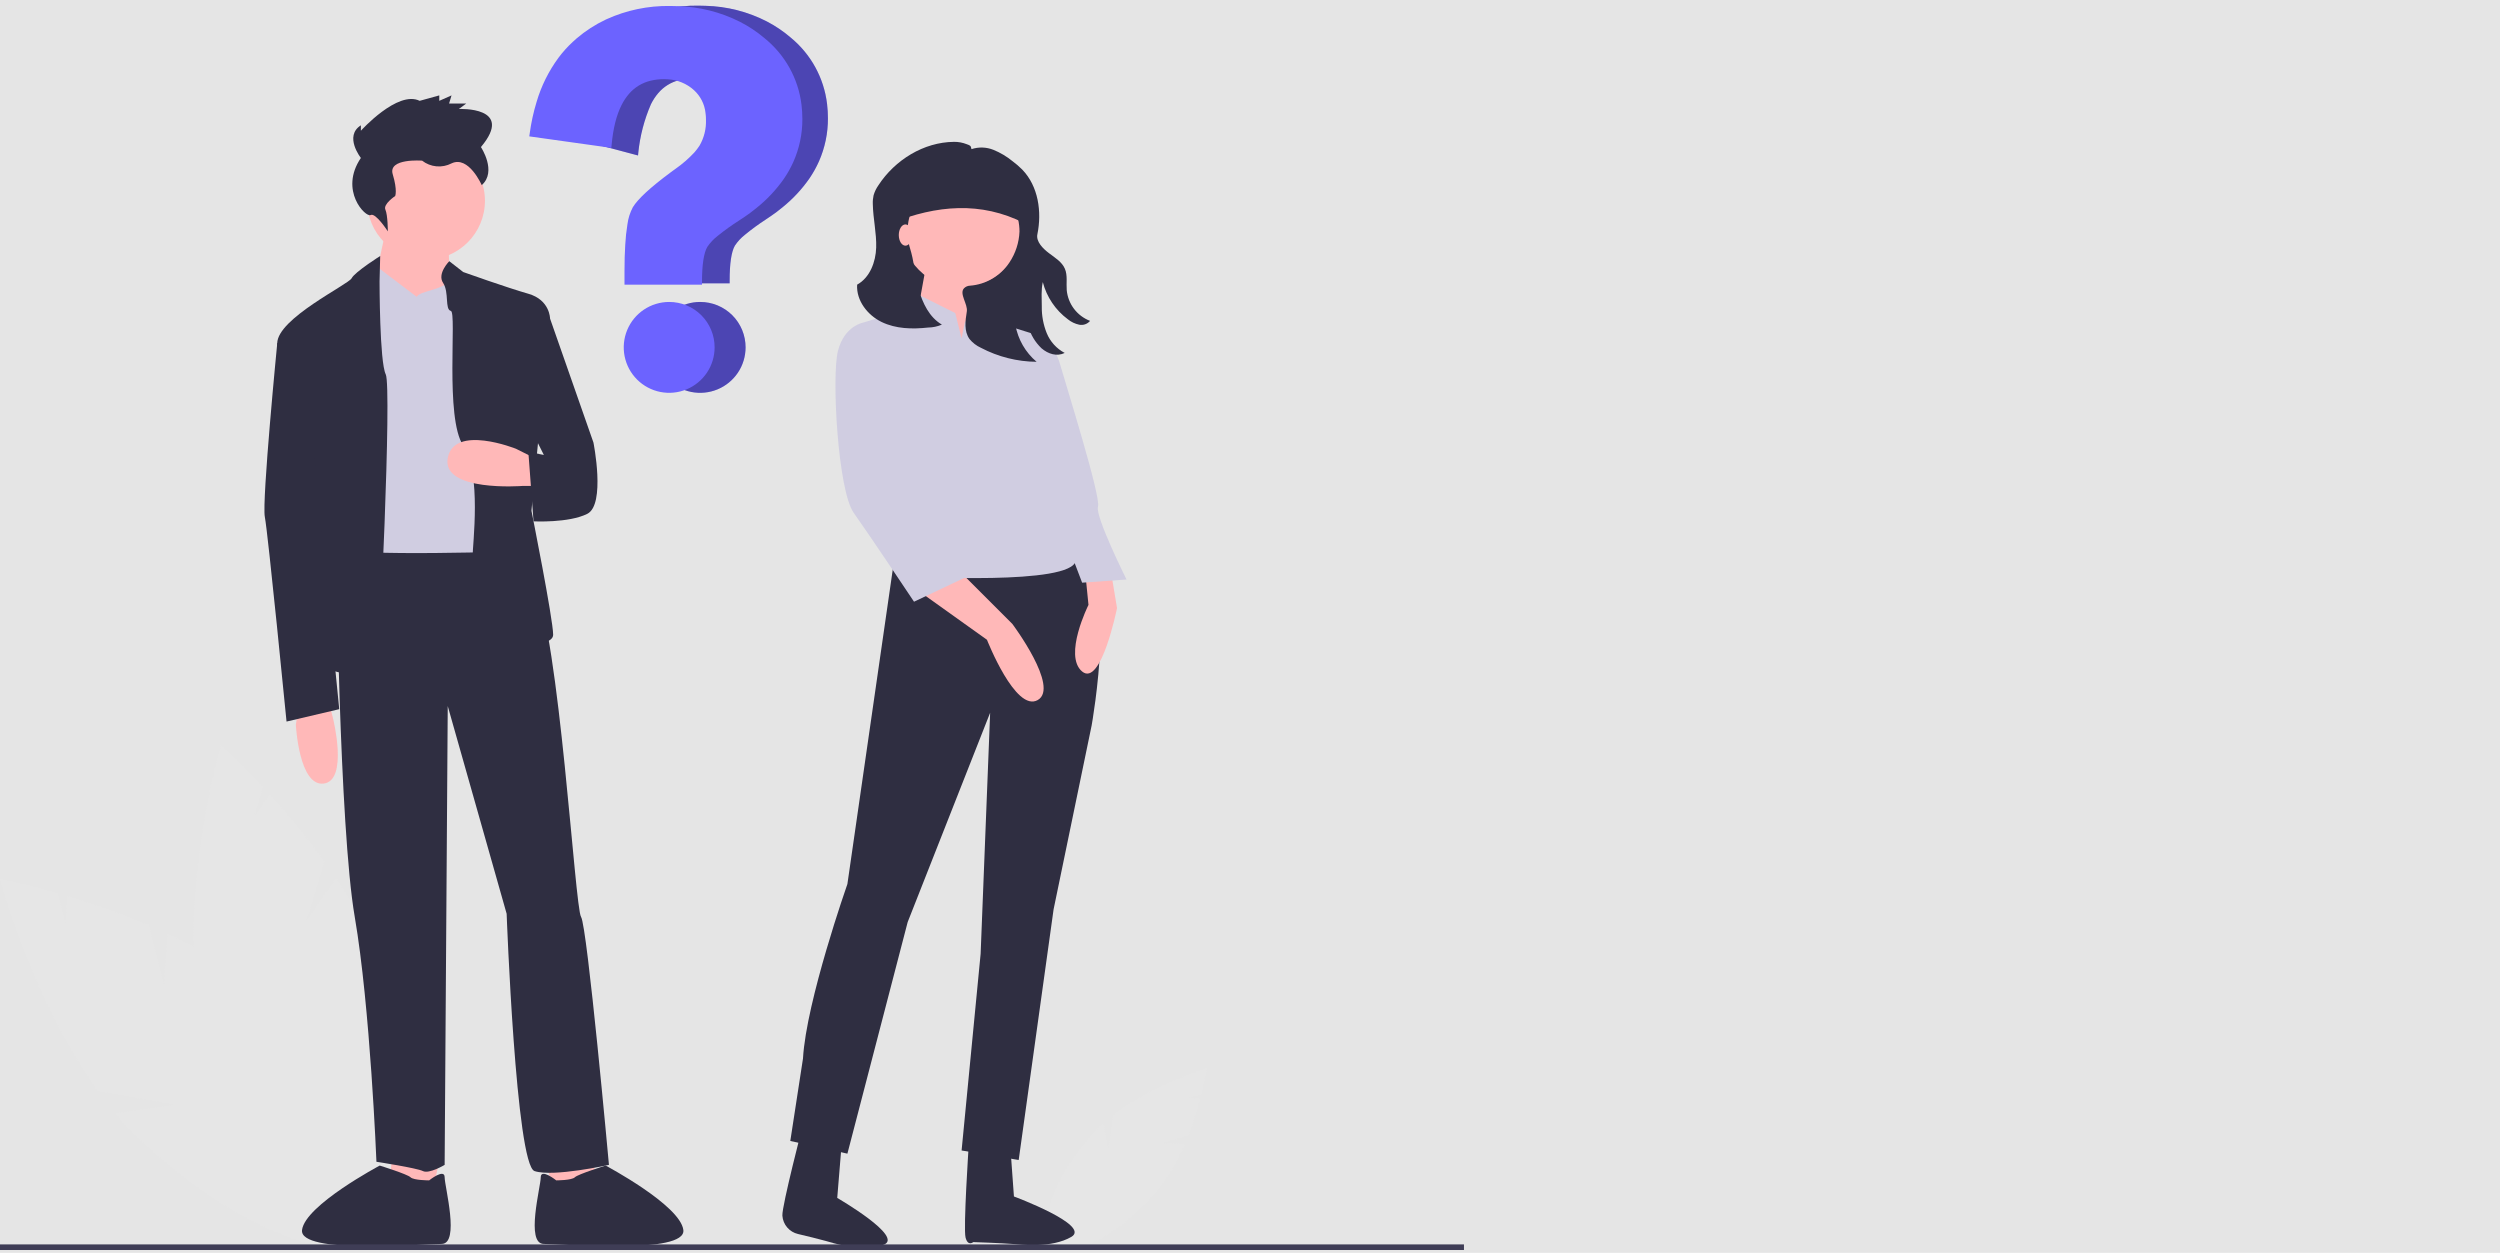 <svg width="888" height="445" viewBox="0 0 888 445" fill="none" xmlns="http://www.w3.org/2000/svg">
<rect width="888" height="445" fill="#E5E5E5"/>
<g clip-path="url(#clip0)">
<path d="M412.711 406.048L422.068 403.351C423.728 399.052 425.144 394.663 426.31 390.204L421.916 390.044L426.707 388.663C428.094 383.136 428.662 379.387 428.662 379.387C428.662 379.387 409.686 385.039 395.396 396.068L393.633 408.438L391.946 398.927C390.391 400.307 388.924 401.784 387.555 403.348C373.797 419.165 367.81 436.48 374.183 442.023C380.555 447.565 396.873 439.236 410.631 423.419C414.888 418.283 418.333 412.524 420.846 406.344L412.711 406.048Z" fill="#E6E6E6"/>
<path d="M58.235 349.692L52.902 328.658C43.445 324.65 33.771 321.179 23.924 318.261L23.25 328.037L20.52 317.267C8.308 313.78 0 312.244 0 312.244C0 312.244 11.222 354.918 34.759 387.542L62.185 392.36L40.879 395.432C43.841 398.995 47.024 402.368 50.409 405.532C84.649 437.314 122.786 451.896 135.591 438.101C148.395 424.307 131.018 387.36 96.778 355.577C86.163 345.725 72.829 337.818 59.481 331.595L58.235 349.692Z" fill="#E6E6E6"/>
<path d="M108.955 326.849L115.263 306.086C109.239 297.768 102.752 289.796 95.83 282.208L90.201 290.228L93.43 279.597C84.779 270.3 78.461 264.691 78.461 264.691C78.461 264.691 66.009 307.022 69.295 347.116L90.282 365.417L70.455 357.033C71.149 361.615 72.13 366.148 73.393 370.606C86.276 415.512 111.385 447.707 129.477 442.517C147.568 437.327 151.791 396.716 138.908 351.811C134.914 337.889 127.586 324.228 119.377 312.002L108.955 326.849Z" fill="#E6E6E6"/>
<path d="M194.275 413.765L196.478 423.676L211.894 422.574L210.793 411.563L194.275 413.765Z" fill="#FFB8B8"/>
<path d="M155.735 413.765L153.533 423.676L138.116 422.574L139.218 411.563L155.735 413.765Z" fill="#FFB8B8"/>
<path d="M151.33 92.228C162.885 92.228 172.252 82.861 172.252 71.306C172.252 59.752 162.885 50.385 151.33 50.385C139.775 50.385 130.408 59.752 130.408 71.306C130.408 82.861 139.775 92.228 151.33 92.228Z" fill="#FFB8B8"/>
<path d="M138.116 76.812L132.611 102.139L160.139 110.948L159.038 79.015L138.116 76.812Z" fill="#FFB8B8"/>
<path d="M148.027 105.442L134.173 94.953C134.173 94.953 131.509 91.127 130.408 94.431C129.307 97.734 119.397 109.847 119.397 109.847L127.105 200.141L185.466 201.243C185.466 201.243 162.661 95.984 159.749 99.612C156.836 103.24 149.128 103.24 148.027 105.442Z" fill="#D0CDE1"/>
<path d="M159.589 92.779C159.589 92.779 155.184 97.184 157.387 100.487C159.589 103.79 157.937 109.916 160.139 110.432C162.342 110.948 157.937 148.387 164.544 158.298C171.151 168.208 167.848 193.535 167.848 197.939C167.848 202.344 174.454 228.771 174.454 228.771C174.454 228.771 196.478 230.974 196.478 225.468C196.478 219.962 188.769 181.422 188.769 181.422L195.376 113.15C195.376 113.15 195.376 106.543 187.668 104.341C179.96 102.139 164.544 96.633 164.544 96.633L159.589 92.779Z" fill="#2F2E41"/>
<path d="M190.972 172.613H185.466C185.466 172.613 156.836 174.815 159.038 162.702C161.241 150.59 183.264 159.399 183.264 159.399L189.871 162.702L190.972 172.613Z" fill="#FFB8B8"/>
<path d="M135.048 90.927C135.048 90.927 126.004 96.633 124.903 98.835C123.801 101.038 98.475 113.15 98.475 121.96C98.475 130.769 106.183 140.679 106.183 140.679L116.093 237.581C116.093 237.581 132.611 243.086 133.712 238.682C134.813 234.277 139.218 137.376 137.015 132.971C134.813 128.566 134.813 99.936 134.813 99.936L135.048 90.927Z" fill="#2F2E41"/>
<path d="M106.183 250.794L105.082 257.401C105.082 257.401 106.183 279.424 114.992 278.323C123.801 277.222 118.296 255.199 118.296 255.199L117.195 250.794H106.183Z" fill="#FFB8B8"/>
<path d="M119.397 194.636C119.397 194.636 120.498 293.739 126.004 325.673C131.509 357.606 133.712 412.664 133.712 412.664C133.712 412.664 148.027 414.866 150.229 415.967C152.431 417.069 157.937 413.765 157.937 413.765L159.038 250.794L179.96 324.572C179.96 324.572 183.264 413.765 189.871 415.967C196.478 418.17 216.298 413.765 216.298 413.765C216.298 413.765 208.59 328.976 206.388 325.673C204.186 322.369 198.68 225.468 189.871 207.849L186.567 195.737C186.567 195.737 123.801 197.939 119.397 194.636Z" fill="#2F2E41"/>
<path d="M197.579 419.271C197.579 419.271 192.073 414.866 192.073 418.17C192.073 421.473 186.567 441.845 193.174 441.845C199.781 441.845 243.827 445.699 242.726 436.889C241.625 428.08 215.127 414.014 215.127 414.014C215.127 414.014 205.287 417.069 204.186 418.17C203.084 419.271 197.579 419.271 197.579 419.271Z" fill="#2F2E41"/>
<path d="M152.431 419.271C152.431 419.271 157.937 414.866 157.937 418.17C157.937 421.473 163.443 441.845 156.836 441.845C150.229 441.845 106.183 445.699 107.284 436.889C108.385 428.08 134.883 414.014 134.883 414.014C134.883 414.014 144.723 417.069 145.824 418.17C146.926 419.271 152.431 419.271 152.431 419.271Z" fill="#2F2E41"/>
<path d="M187.668 112.049L195.376 113.15L210.793 157.196C210.793 157.196 215.197 179.219 208.59 182.523C201.983 185.826 189.513 185.181 189.513 185.181L187.668 160.5L193.174 161.601L187.668 150.59V112.049Z" fill="#2F2E41"/>
<path d="M103.981 117.555L98.475 121.96C98.475 121.96 92.969 178.118 94.07 183.624C95.171 189.13 101.778 256.3 101.778 256.3L120.498 251.896L107.284 118.656L103.981 117.555Z" fill="#2F2E41"/>
<path d="M128.184 56.1C128.184 56.1 122.093 48.373 128.184 44.509V46.441C128.184 46.441 141.237 31.952 149.069 35.816L156.031 33.884V35.816L160.382 33.884L159.511 36.782H165.603L162.992 38.713C162.992 38.713 183.007 37.747 170.824 52.236C170.824 52.236 176.615 60.923 171.109 65.756C171.109 65.756 166.473 55.134 160.382 58.032C158.731 58.888 156.87 59.253 155.019 59.081C153.167 58.91 151.404 58.211 149.939 57.066C149.939 57.066 137.757 56.1 139.497 61.895C141.237 67.691 140.367 69.623 140.367 69.623C140.367 69.623 136.016 72.52 136.886 74.452C137.757 76.384 137.757 82.179 137.757 82.179C137.757 82.179 133.406 75.418 131.665 76.384C129.925 77.35 120.353 67.691 128.184 56.1Z" fill="#2F2E41"/>
<path d="M366.909 125.259L320.608 126.409L314.376 71.2H366.909V125.259Z" fill="#2F2E41"/>
<path d="M317.898 196.829L300.997 314.007C300.997 314.007 286.35 355.696 285.223 375.977L280.716 405.271L300.997 409.778L322.405 327.528L351.699 253.165L348.319 338.795L341.559 408.651L361.84 412.031L374.233 323.021L387.754 257.672C387.754 257.672 397.894 201.336 382.12 195.702L317.898 196.829Z" fill="#2F2E41"/>
<path d="M299.641 398.08L297.386 425.504C297.386 425.504 321.52 439.457 313.777 442.162C306.033 444.866 295.433 441.387 293.266 440.772C290.976 440.123 286.702 439.088 283.468 438.322C281.971 437.979 280.623 437.165 279.622 436.001C278.621 434.836 278.019 433.381 277.905 431.85L277.899 431.749C277.704 428.374 285.318 399.049 285.318 399.049L299.641 398.08Z" fill="#2F2E41"/>
<path d="M358.249 398.766L360.149 424.989C360.149 424.989 387.632 435.199 380.548 439.334C373.464 443.469 362.395 442.079 360.149 441.889C356.009 441.541 345.706 441.193 345.706 441.193C345.706 441.193 343.801 442.842 342.965 439.567C342.129 436.292 344.081 407.035 344.081 407.035L358.249 398.766Z" fill="#2F2E41"/>
<path d="M341.559 102.185C353.382 102.185 362.966 92.6 362.966 80.777C362.966 68.954 353.382 59.37 341.559 59.37C329.736 59.37 320.151 68.954 320.151 80.777C320.151 92.6 329.736 102.185 341.559 102.185Z" fill="#FFB8B8"/>
<path d="M329.165 93.171L324.658 117.959L343.812 126.973L348.319 95.425L329.165 93.171Z" fill="#FFB8B8"/>
<path d="M326.911 210.349L350.572 227.25C350.572 227.25 360.713 253.165 368.6 248.658C376.487 244.151 359.586 221.617 359.586 221.617L340.432 202.462L326.911 210.349Z" fill="#FFB8B8"/>
<path d="M394.514 202.462L396.768 215.983C396.768 215.983 391.134 244.151 384.374 238.517C377.614 232.884 386.627 214.856 386.627 214.856L385.501 203.589L394.514 202.462Z" fill="#FFB8B8"/>
<path d="M341.559 120.212L339.305 111.199L325.785 104.438L321.278 110.072L306.631 114.579L323.531 204.716C323.531 204.716 380.994 208.096 382.12 199.082C383.247 190.069 370.853 165.281 370.853 165.281C370.853 165.281 374.233 152.887 373.107 146.127L368.6 119.086L350.572 113.452L346.455 108.471L342.685 114.579L341.559 120.212Z" fill="#D0CDE1"/>
<path d="M310.011 116.832L306.631 114.579C306.631 114.579 299.87 115.705 297.617 124.719C295.363 133.733 297.617 174.295 303.25 182.182C308.884 190.069 324.658 213.73 324.658 213.73L346.066 203.589L323.531 177.675L317.898 145L310.011 116.832Z" fill="#D0CDE1"/>
<path d="M359.586 121.339L368.6 119.086C368.6 119.086 374.233 121.339 376.487 129.226C378.74 137.113 391.134 176.548 390.007 179.928C388.881 183.308 400.148 205.843 400.148 205.843L384.374 206.969L375.36 183.308L366.346 159.647L359.586 121.339Z" fill="#D0CDE1"/>
<path d="M304.455 101.107C308.97 98.628 311.071 93.063 311.221 87.915C311.371 82.766 310.122 77.671 310.024 72.522C309.973 71.468 310.063 70.412 310.291 69.382C310.665 68.104 311.249 66.897 312.017 65.809C317.888 56.813 328.094 50.485 338.843 50.385C340.396 50.365 341.938 50.648 343.383 51.22C344.494 51.665 344.857 51.61 345.07 52.975C347.617 52.135 350.378 52.223 352.866 53.223C355.33 54.225 357.629 55.593 359.684 57.283C360.905 58.191 362.057 59.188 363.13 60.267C368.811 66.152 370.119 75.222 368.474 83.235C367.939 85.84 370.506 88.355 372.63 89.954C374.754 91.554 377.207 93.024 378.25 95.47C379.253 97.823 378.702 100.514 378.904 103.064C379.131 105.475 380.027 107.774 381.491 109.702C382.956 111.631 384.93 113.111 387.191 113.977C386.729 114.53 386.128 114.947 385.449 115.186C384.77 115.425 384.039 115.476 383.334 115.334C381.861 115.023 380.484 114.368 379.315 113.42C374.918 110.162 371.772 105.495 370.403 100.197C369.779 103.034 370.021 105.961 370.044 108.867C369.989 112.109 370.586 115.329 371.8 118.336C373.034 121.358 375.295 123.847 378.184 125.366C375.397 126.73 372.327 125.741 369.965 123.729C367.702 121.581 366.067 118.856 365.236 115.849C363.652 111.048 363.009 105.987 363.344 100.943C360.752 105.307 359.805 110.453 360.673 115.453C361.58 120.551 364.242 125.172 368.197 128.514C361.3 128.455 354.518 126.747 348.416 123.532C346.84 122.818 345.452 121.748 344.359 120.407C342.395 117.683 342.86 113.968 343.41 110.656C343.846 108.037 340.573 104.251 342.448 102.37C343.004 101.82 343.748 101.5 344.531 101.475C347.349 101.264 350.081 100.408 352.516 98.973C354.951 97.538 357.023 95.562 358.573 93.199C360.734 89.949 361.962 86.168 362.122 82.269C362.121 79.405 361.501 76.576 360.305 73.974C359.11 71.372 357.366 69.059 355.195 67.193C353.023 65.327 350.474 63.952 347.721 63.162C344.969 62.372 342.079 62.185 339.248 62.615C336.417 63.044 333.712 64.08 331.318 65.652C328.925 67.223 326.898 69.293 325.378 71.719C323.858 74.145 322.879 76.871 322.51 79.711C322.14 82.55 322.388 85.436 323.236 88.171C323.912 90.372 324.396 92.627 324.684 94.911C325.023 97.562 325.563 100.183 326.298 102.752C327.716 107.69 330.118 112.728 334.563 115.304C333.009 115.969 331.339 116.323 329.649 116.344C324.071 116.959 318.205 116.823 313.156 114.373C308.108 111.924 304.096 106.707 304.455 101.107Z" fill="#2F2E41"/>
<path d="M316.626 79.252C332.645 72.832 348.437 71.462 363.817 79.252V66.311C363.817 64.076 362.929 61.932 361.348 60.351C359.768 58.771 357.624 57.883 355.388 57.883H323.285C322.41 57.883 321.545 58.055 320.737 58.389C319.929 58.724 319.195 59.215 318.576 59.833C317.958 60.451 317.468 61.185 317.133 61.993C316.798 62.801 316.626 63.667 316.626 64.541V79.252Z" fill="#2F2E41"/>
<path d="M321.611 87.266C322.915 87.266 323.972 85.574 323.972 83.488C323.972 81.402 322.915 79.71 321.611 79.71C320.307 79.71 319.25 81.402 319.25 83.488C319.25 85.574 320.307 87.266 321.611 87.266Z" fill="#FFB8B8"/>
<path d="M520 442.01H0V444.01H520V442.01Z" fill="#3F3D56"/>
<path d="M264.83 123.405C264.828 126.596 263.88 129.715 262.105 132.367C260.331 135.019 257.811 137.086 254.862 138.306C251.914 139.526 248.67 139.845 245.54 139.222C242.411 138.598 239.536 137.062 237.28 134.805C235.024 132.549 233.487 129.675 232.864 126.545C232.241 123.416 232.559 120.172 233.779 117.223C234.999 114.275 237.066 111.754 239.718 109.98C242.37 108.206 245.489 107.258 248.68 107.255C250.802 107.249 252.905 107.663 254.867 108.472C256.83 109.282 258.612 110.471 260.113 111.972C261.614 113.473 262.803 115.256 263.613 117.218C264.422 119.18 264.836 121.283 264.83 123.405V123.405Z" fill="#6C63FF"/>
<path opacity="0.3" d="M264.83 123.405C264.828 126.596 263.88 129.715 262.105 132.367C260.331 135.019 257.811 137.086 254.862 138.306C251.914 139.526 248.67 139.845 245.54 139.222C242.411 138.598 239.536 137.062 237.28 134.805C235.024 132.549 233.487 129.675 232.864 126.545C232.241 123.416 232.559 120.172 233.779 117.223C234.999 114.275 237.066 111.754 239.718 109.98C242.37 108.206 245.489 107.258 248.68 107.255C250.802 107.249 252.905 107.663 254.867 108.472C256.83 109.282 258.612 110.471 260.113 111.972C261.614 113.473 262.803 115.256 263.613 117.218C264.422 119.18 264.836 121.283 264.83 123.405V123.405Z" fill="black"/>
<path d="M294.08 41.995C294.111 47.273 293.023 52.498 290.89 57.325C289.966 59.403 288.858 61.395 287.58 63.275C284.931 67.104 281.753 70.538 278.14 73.475C277.52 73.995 276.84 74.535 275.93 75.235C274.79 76.085 273.52 76.975 272.06 77.935C269.482 79.603 267.001 81.416 264.63 83.365C263.224 84.462 262.004 85.779 261.02 87.265C259.79 89.415 259.17 93.575 259.17 99.635V100.635H232.21V95.955C232.21 92.295 232.3 89.215 232.47 86.535C232.592 84.107 232.846 81.686 233.23 79.285C233.494 77.173 234.13 75.125 235.11 73.235C236.88 70.285 241.15 66.275 248.15 60.975C248.45 60.755 248.75 60.525 249.06 60.295C249.35 60.095 249.63 59.885 249.92 59.665C252.345 57.943 254.578 55.965 256.58 53.765C257.165 53.08 257.706 52.359 258.2 51.605L258.33 51.405C259.898 48.628 260.666 45.472 260.55 42.285C260.558 41.479 260.504 40.673 260.39 39.875C260.079 36.762 258.634 33.872 256.33 31.755C253.83 29.464 250.607 28.119 247.22 27.955C246.79 27.915 246.39 27.905 245.98 27.905C244.386 27.896 242.798 28.084 241.25 28.465C238.349 29.181 235.747 30.79 233.81 33.065C232.784 34.277 231.91 35.61 231.21 37.035C228.847 42.485 227.336 48.266 226.73 54.175L226.63 55.225L201.25 48.465V37.275C201.37 36.825 201.5 36.375 201.64 35.935C203.26 30.323 205.842 25.035 209.27 20.305C210.735 18.298 212.386 16.433 214.2 14.735C214.63 14.305 215.1 13.885 215.57 13.475C218.624 10.824 222.017 8.591 225.66 6.835L225.98 6.685C232.88 3.496 240.409 1.897 248.01 2.005C248.8 2.005 249.73 2.015 250.65 2.065C258.203 2.257 265.617 4.147 272.34 7.595C275.359 9.158 278.188 11.064 280.77 13.275C288.015 19.181 292.681 27.673 293.78 36.955C293.98 38.628 294.081 40.311 294.08 41.995Z" fill="#6C63FF"/>
<path opacity="0.3" d="M294.08 41.995C294.111 47.273 293.023 52.498 290.89 57.325C289.966 59.403 288.858 61.395 287.58 63.275C284.931 67.104 281.753 70.538 278.14 73.475C277.52 73.995 276.84 74.535 275.93 75.235C274.79 76.085 273.52 76.975 272.06 77.935C269.482 79.603 267.001 81.416 264.63 83.365C263.224 84.462 262.004 85.779 261.02 87.265C259.79 89.415 259.17 93.575 259.17 99.635V100.635H232.21V95.955C232.21 92.295 232.3 89.215 232.47 86.535C232.592 84.107 232.846 81.686 233.23 79.285C233.494 77.173 234.13 75.125 235.11 73.235C236.88 70.285 241.15 66.275 248.15 60.975C248.45 60.755 248.75 60.525 249.06 60.295C249.35 60.095 249.63 59.885 249.92 59.665C252.345 57.943 254.578 55.965 256.58 53.765C257.165 53.08 257.706 52.359 258.2 51.605L258.33 51.405C259.898 48.628 260.666 45.472 260.55 42.285C260.558 41.479 260.504 40.673 260.39 39.875C260.079 36.762 258.634 33.872 256.33 31.755C253.83 29.464 250.607 28.119 247.22 27.955C246.79 27.915 246.39 27.905 245.98 27.905C244.386 27.896 242.798 28.084 241.25 28.465C238.349 29.181 235.747 30.79 233.81 33.065C232.784 34.277 231.91 35.61 231.21 37.035C228.847 42.485 227.336 48.266 226.73 54.175L226.63 55.225L201.25 48.465V37.275C201.37 36.825 201.5 36.375 201.64 35.935C203.26 30.323 205.842 25.035 209.27 20.305C210.735 18.298 212.386 16.433 214.2 14.735C214.63 14.305 215.1 13.885 215.57 13.475C218.624 10.824 222.017 8.591 225.66 6.835L225.98 6.685C232.88 3.496 240.409 1.897 248.01 2.005C248.8 2.005 249.73 2.015 250.65 2.065C258.203 2.257 265.617 4.147 272.34 7.595C275.359 9.158 278.188 11.064 280.77 13.275C288.015 19.181 292.681 27.673 293.78 36.955C293.98 38.628 294.081 40.311 294.08 41.995Z" fill="black"/>
<path d="M253.83 123.405C253.828 126.596 252.88 129.715 251.105 132.367C249.331 135.019 246.811 137.086 243.862 138.306C240.914 139.526 237.67 139.845 234.54 139.222C231.411 138.598 228.536 137.062 226.28 134.805C224.024 132.549 222.487 129.675 221.864 126.545C221.241 123.416 221.559 120.172 222.779 117.223C223.999 114.275 226.066 111.754 228.718 109.98C231.37 108.206 234.489 107.258 237.68 107.255C239.802 107.249 241.905 107.663 243.867 108.472C245.83 109.282 247.612 110.471 249.113 111.972C250.614 113.473 251.803 115.256 252.613 117.218C253.422 119.18 253.836 121.283 253.83 123.405Z" fill="#6C63FF"/>
<path d="M284.999 42.258C285.03 47.556 283.92 52.8 281.742 57.645C280.798 59.731 279.667 61.729 278.362 63.617C275.657 67.46 272.412 70.907 268.722 73.855C268.089 74.377 267.395 74.919 266.465 75.621C265.301 76.474 264.004 77.368 262.514 78.331C259.881 80.005 257.348 81.824 254.926 83.781C253.49 84.882 252.245 86.204 251.24 87.696C249.984 89.854 249.351 94.029 249.351 100.111V101.115H221.821V96.418C221.821 92.744 221.913 89.653 222.086 86.963C222.211 84.525 222.47 82.096 222.862 79.686C223.132 77.567 223.782 75.51 224.782 73.614C226.589 70.653 230.95 66.628 238.098 61.309C238.404 61.088 238.71 60.857 239.027 60.626C239.323 60.425 239.609 60.215 239.905 59.994C242.381 58.265 244.661 56.279 246.706 54.072C247.304 53.384 247.856 52.66 248.36 51.904L248.493 51.703C250.094 48.916 250.878 45.748 250.76 42.549C250.768 41.74 250.713 40.932 250.597 40.13C250.279 37.006 248.803 34.105 246.451 31.98C243.898 29.681 240.607 28.331 237.148 28.166C236.709 28.126 236.301 28.116 235.882 28.116C234.254 28.107 232.632 28.296 231.052 28.678C228.09 29.396 225.432 31.012 223.454 33.295C222.406 34.511 221.515 35.85 220.799 37.28C218.961 40.883 217.766 45.661 217.246 51.472L217.143 52.526L188 48.441L188.143 47.447C188.655 43.632 189.478 39.862 190.604 36.176C192.258 30.543 194.895 25.235 198.395 20.488C199.892 18.474 201.577 16.602 203.429 14.898C203.869 14.466 204.349 14.044 204.829 13.633C207.947 10.972 211.412 8.731 215.132 6.968L215.459 6.818C222.505 3.617 230.193 2.011 237.955 2.12C238.761 2.12 239.711 2.13 240.65 2.181C248.364 2.373 255.934 4.27 262.799 7.731C265.882 9.3 268.771 11.213 271.408 13.432C278.806 19.36 283.57 27.883 284.693 37.2C284.898 38.878 285 40.568 284.999 42.258V42.258Z" fill="#6C63FF"/>
</g>
<defs>
<clipPath id="clip0">
<rect width="887.5" height="444.01" fill="white"/>
</clipPath>
</defs>
</svg>
